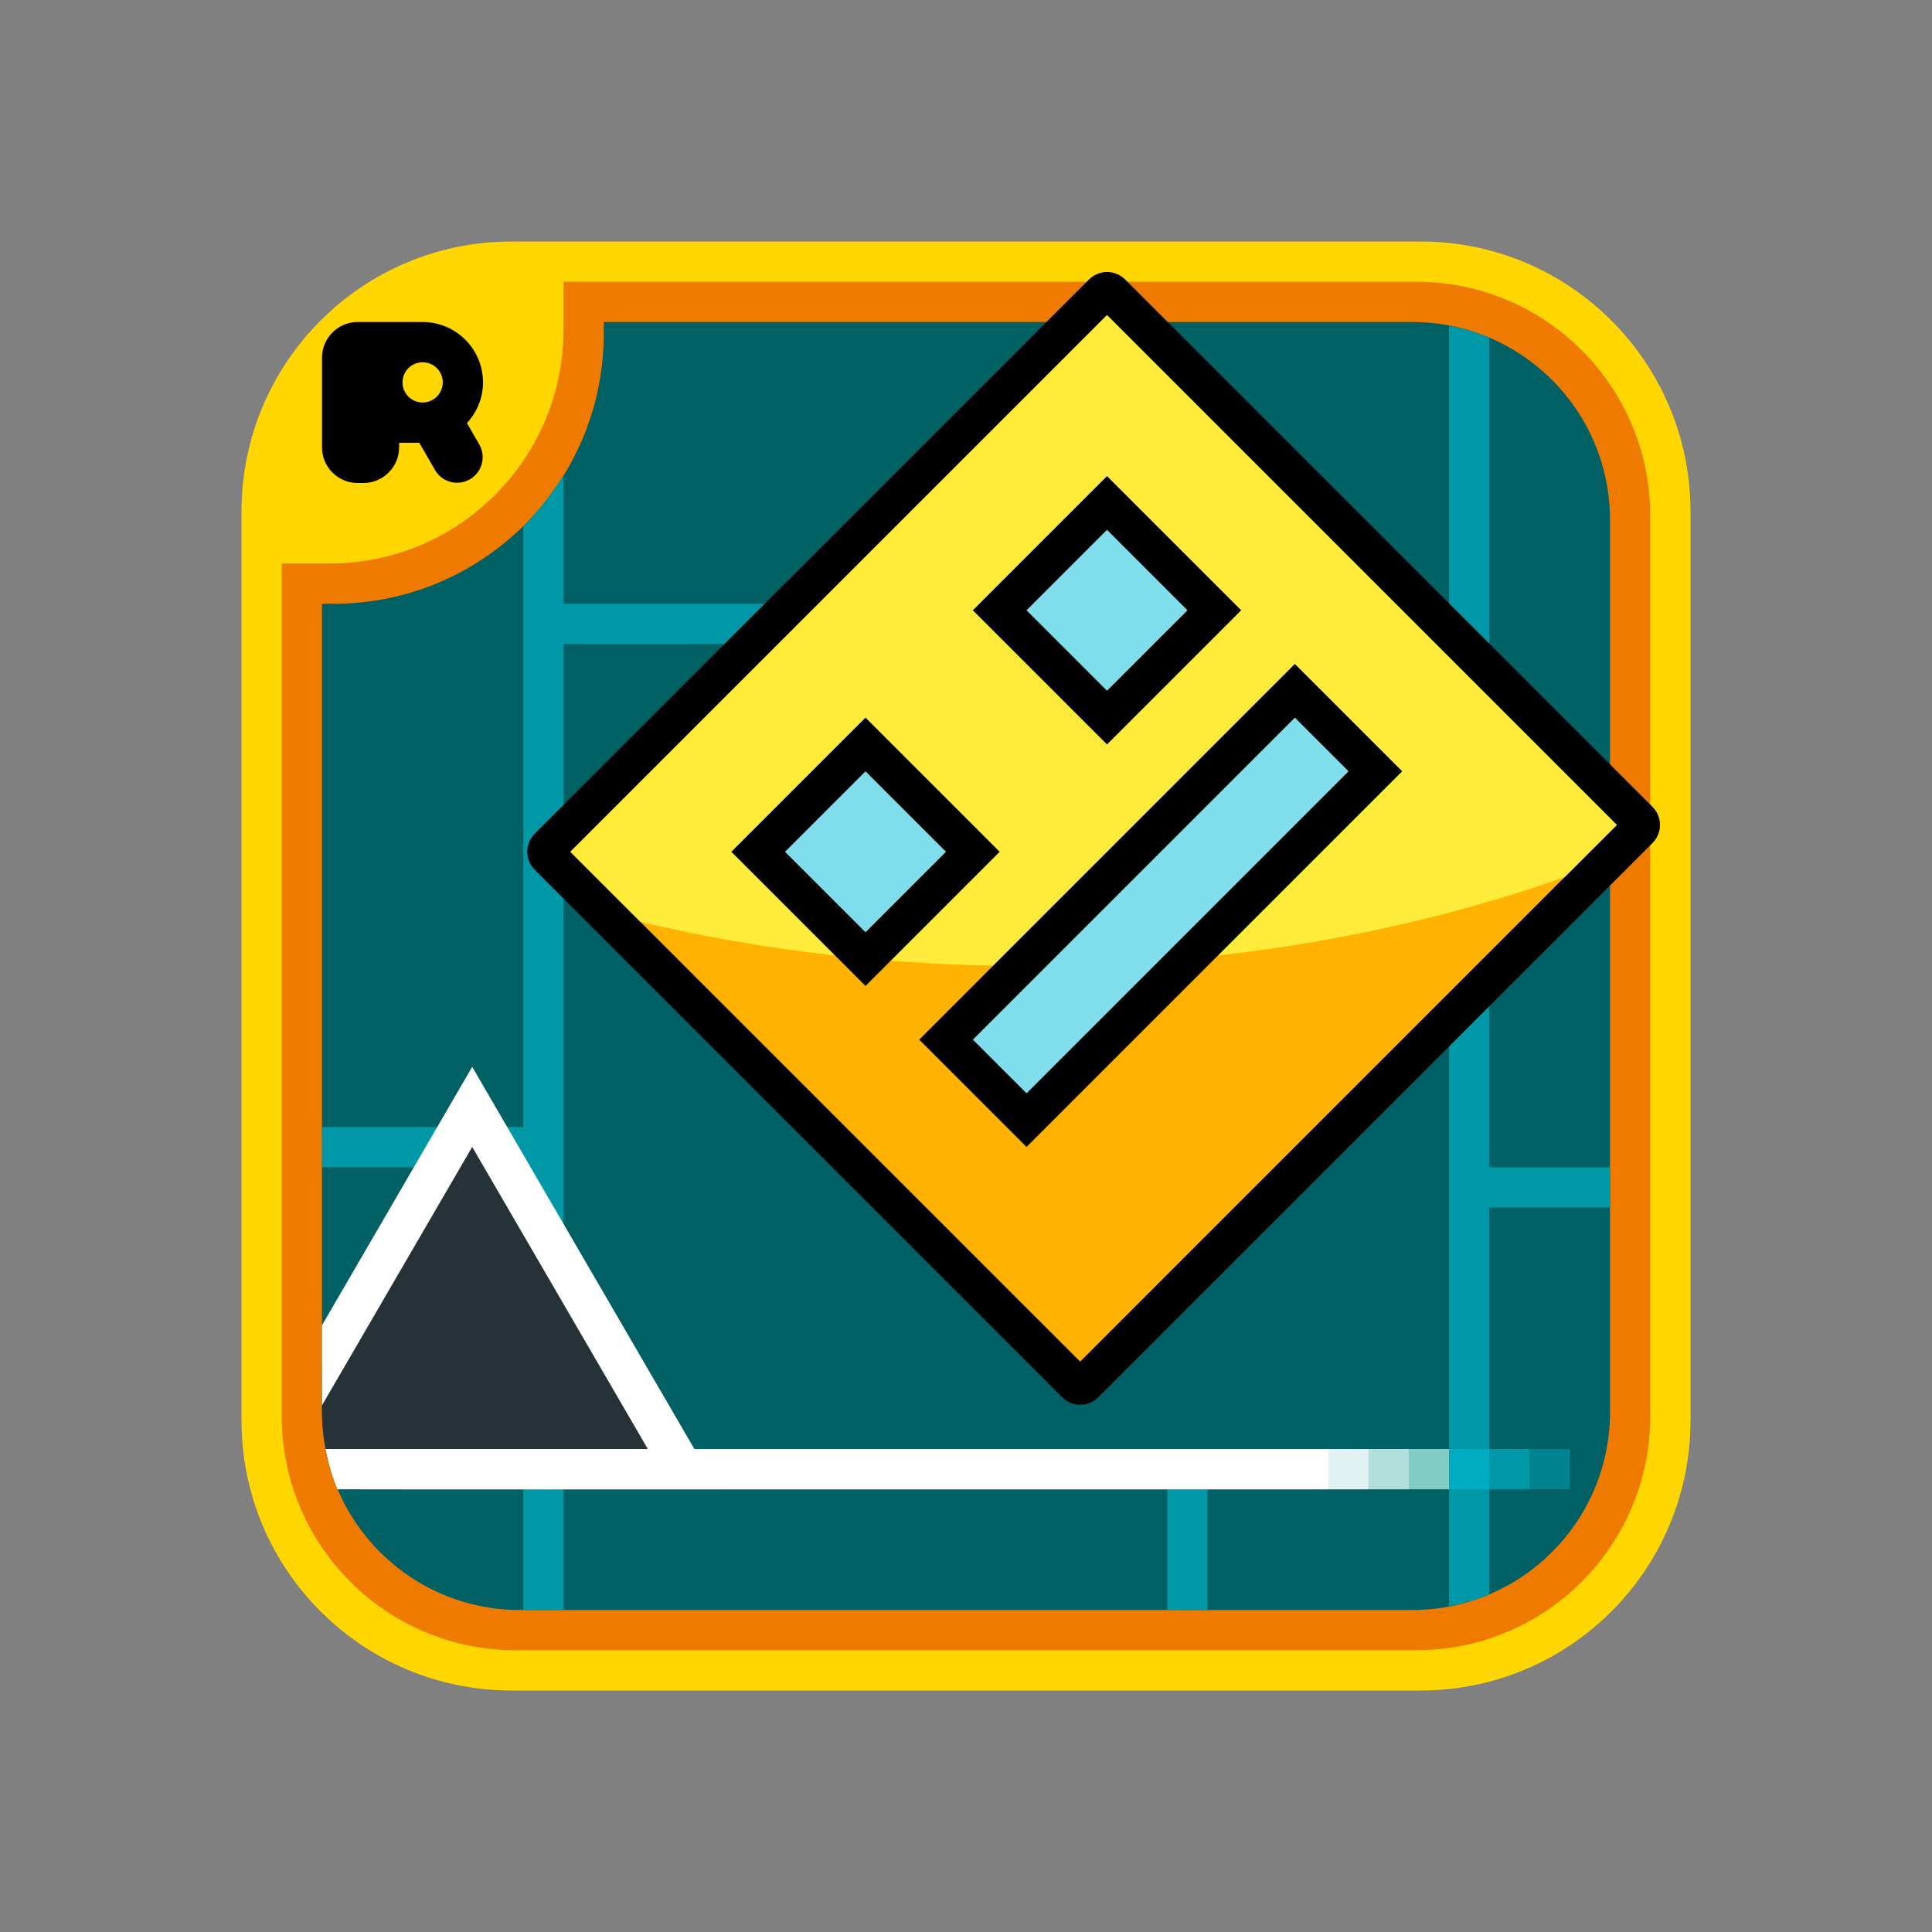 <svg xmlns="http://www.w3.org/2000/svg" width="50" height="50" viewBox="0 0 48 48"><rect x="0" y="0" width="48" height="48" fill="#808080" stroke="none"/><path fill="#ffd600" d="M35.292,42H12.708C9.003,42,6,38.997,6,35.292V12.708C6,9.003,9.003,6,12.708,6h22.583	C38.997,6,42,9.003,42,12.708v22.583C42,38.997,38.997,42,35.292,42z"/><path fill="#e65100" d="M35.188,7H14v1.188C14,11.398,11.398,14,8.188,14H7v21.188C7,38.398,9.602,41,12.813,41	h22.375C38.398,41,41,38.398,41,35.188V12.813C41,9.602,38.398,7,35.188,7z" opacity=".68"/><path fill="#006064" d="M35.083,8H15v0.292C15,11.997,11.997,15,8.292,15H8v20.083C8,37.799,10.201,40,12.917,40h22.167	C37.799,40,40,37.799,40,35.083V12.917C40,10.201,37.799,8,35.083,8z"/><rect width="29" height="1" x="10" y="36" fill="#00838f"/><path fill="#0097a7" d="M37,29V8.388c-0.317-0.134-0.653-0.23-1-0.296v31.815c0.347-0.066,0.683-0.161,1-0.296V30h3v-1H37z"/><rect width="1" height="3" x="29" y="37" fill="#0097a7"/><path fill="#0097a7" d="M14,11.803c-0.284,0.46-0.617,0.887-1,1.265V15v1v12H8v1h5v11h1V16h8v-1h-8V11.803z"/><rect width="29" height="1" x="9" y="36" fill="#0097a7"/><rect width="28" height="1" x="9" y="36" fill="#00acc1"/><rect width="26" height="1" x="10" y="36" fill="#80cbc4"/><rect width="25" height="1" x="10" y="36" fill="#b2dfdb"/><rect width="25" height="1" x="9" y="36" fill="#e0f2f1"/><path d="M41.057,20.943L27.285,34.715c-0.247,0.247-0.648,0.247-0.896,0L13.285,21.61c-0.247-0.247-0.247-0.648,0-0.896	L27.057,6.943c0.247-0.247,0.648-0.247,0.896,0l13.104,13.104C41.304,20.295,41.304,20.696,41.057,20.943z"/><rect width="18.856" height="17.913" x="17.743" y="11.872" fill="#ffb300" transform="rotate(-45.001 27.17 20.83)"/><path fill="#ffeb3b" d="M40.171,20.496L27.504,7.829L14.171,21.162l1.743,1.743C18.899,23.612,22.128,24,25.5,24	c4.857,0,9.417-0.804,13.377-2.211L40.171,20.496z"/><rect width="4.714" height="4.714" x="19.147" y="18.805" transform="rotate(-45.001 21.504 21.163)"/><rect width="13.199" height="3.771" x="22.238" y="20.61" transform="rotate(-45.001 28.838 22.496)"/><rect width="11.314" height="1.886" x="23.181" y="21.553" fill="#80deea" transform="rotate(-45.001 28.838 22.496)"/><rect width="4.714" height="4.714" x="25.147" y="12.805" transform="rotate(-45.001 27.504 15.163)"/><rect width="2.828" height="2.828" x="20.09" y="19.748" fill="#80deea" transform="rotate(-45.001 21.504 21.163)"/><rect width="2.828" height="2.828" x="26.09" y="13.748" fill="#80deea" transform="rotate(-45.001 27.504 15.163)"/><path fill="#263238" d="M8,35.083c0,0.496,0.095,0.965,0.232,1.417h8.732l-5.232-9L8,33.92V35.083z"/><path fill="#fff" d="M8,34.915l3.732-6.42L16.095,36H8.092c0.066,0.347,0.161,0.683,0.296,1h9.445l-6.101-10.495L8,32.925	V34.915z"/><path fill="#fff" d="M8.092,36c0.066,0.347,0.161,0.683,0.296,1H33v-1H8.092z"/><path d="M11.601,10.511C11.847,10.244,12,9.891,12,9.5C12,8.672,11.328,8,10.5,8H9.029H9H8.887C8.397,8,8,8.397,8,8.887v2.226	C8,11.603,8.397,12,8.887,12h0.142c0.49,0,0.887-0.397,0.887-0.887V11h0.501l0.39,0.676c0.175,0.304,0.564,0.408,0.867,0.232	c0.304-0.175,0.408-0.563,0.232-0.867L11.601,10.511z"/><circle cx="10.5" cy="9.5" r=".5" fill="#ffd600"/></svg>